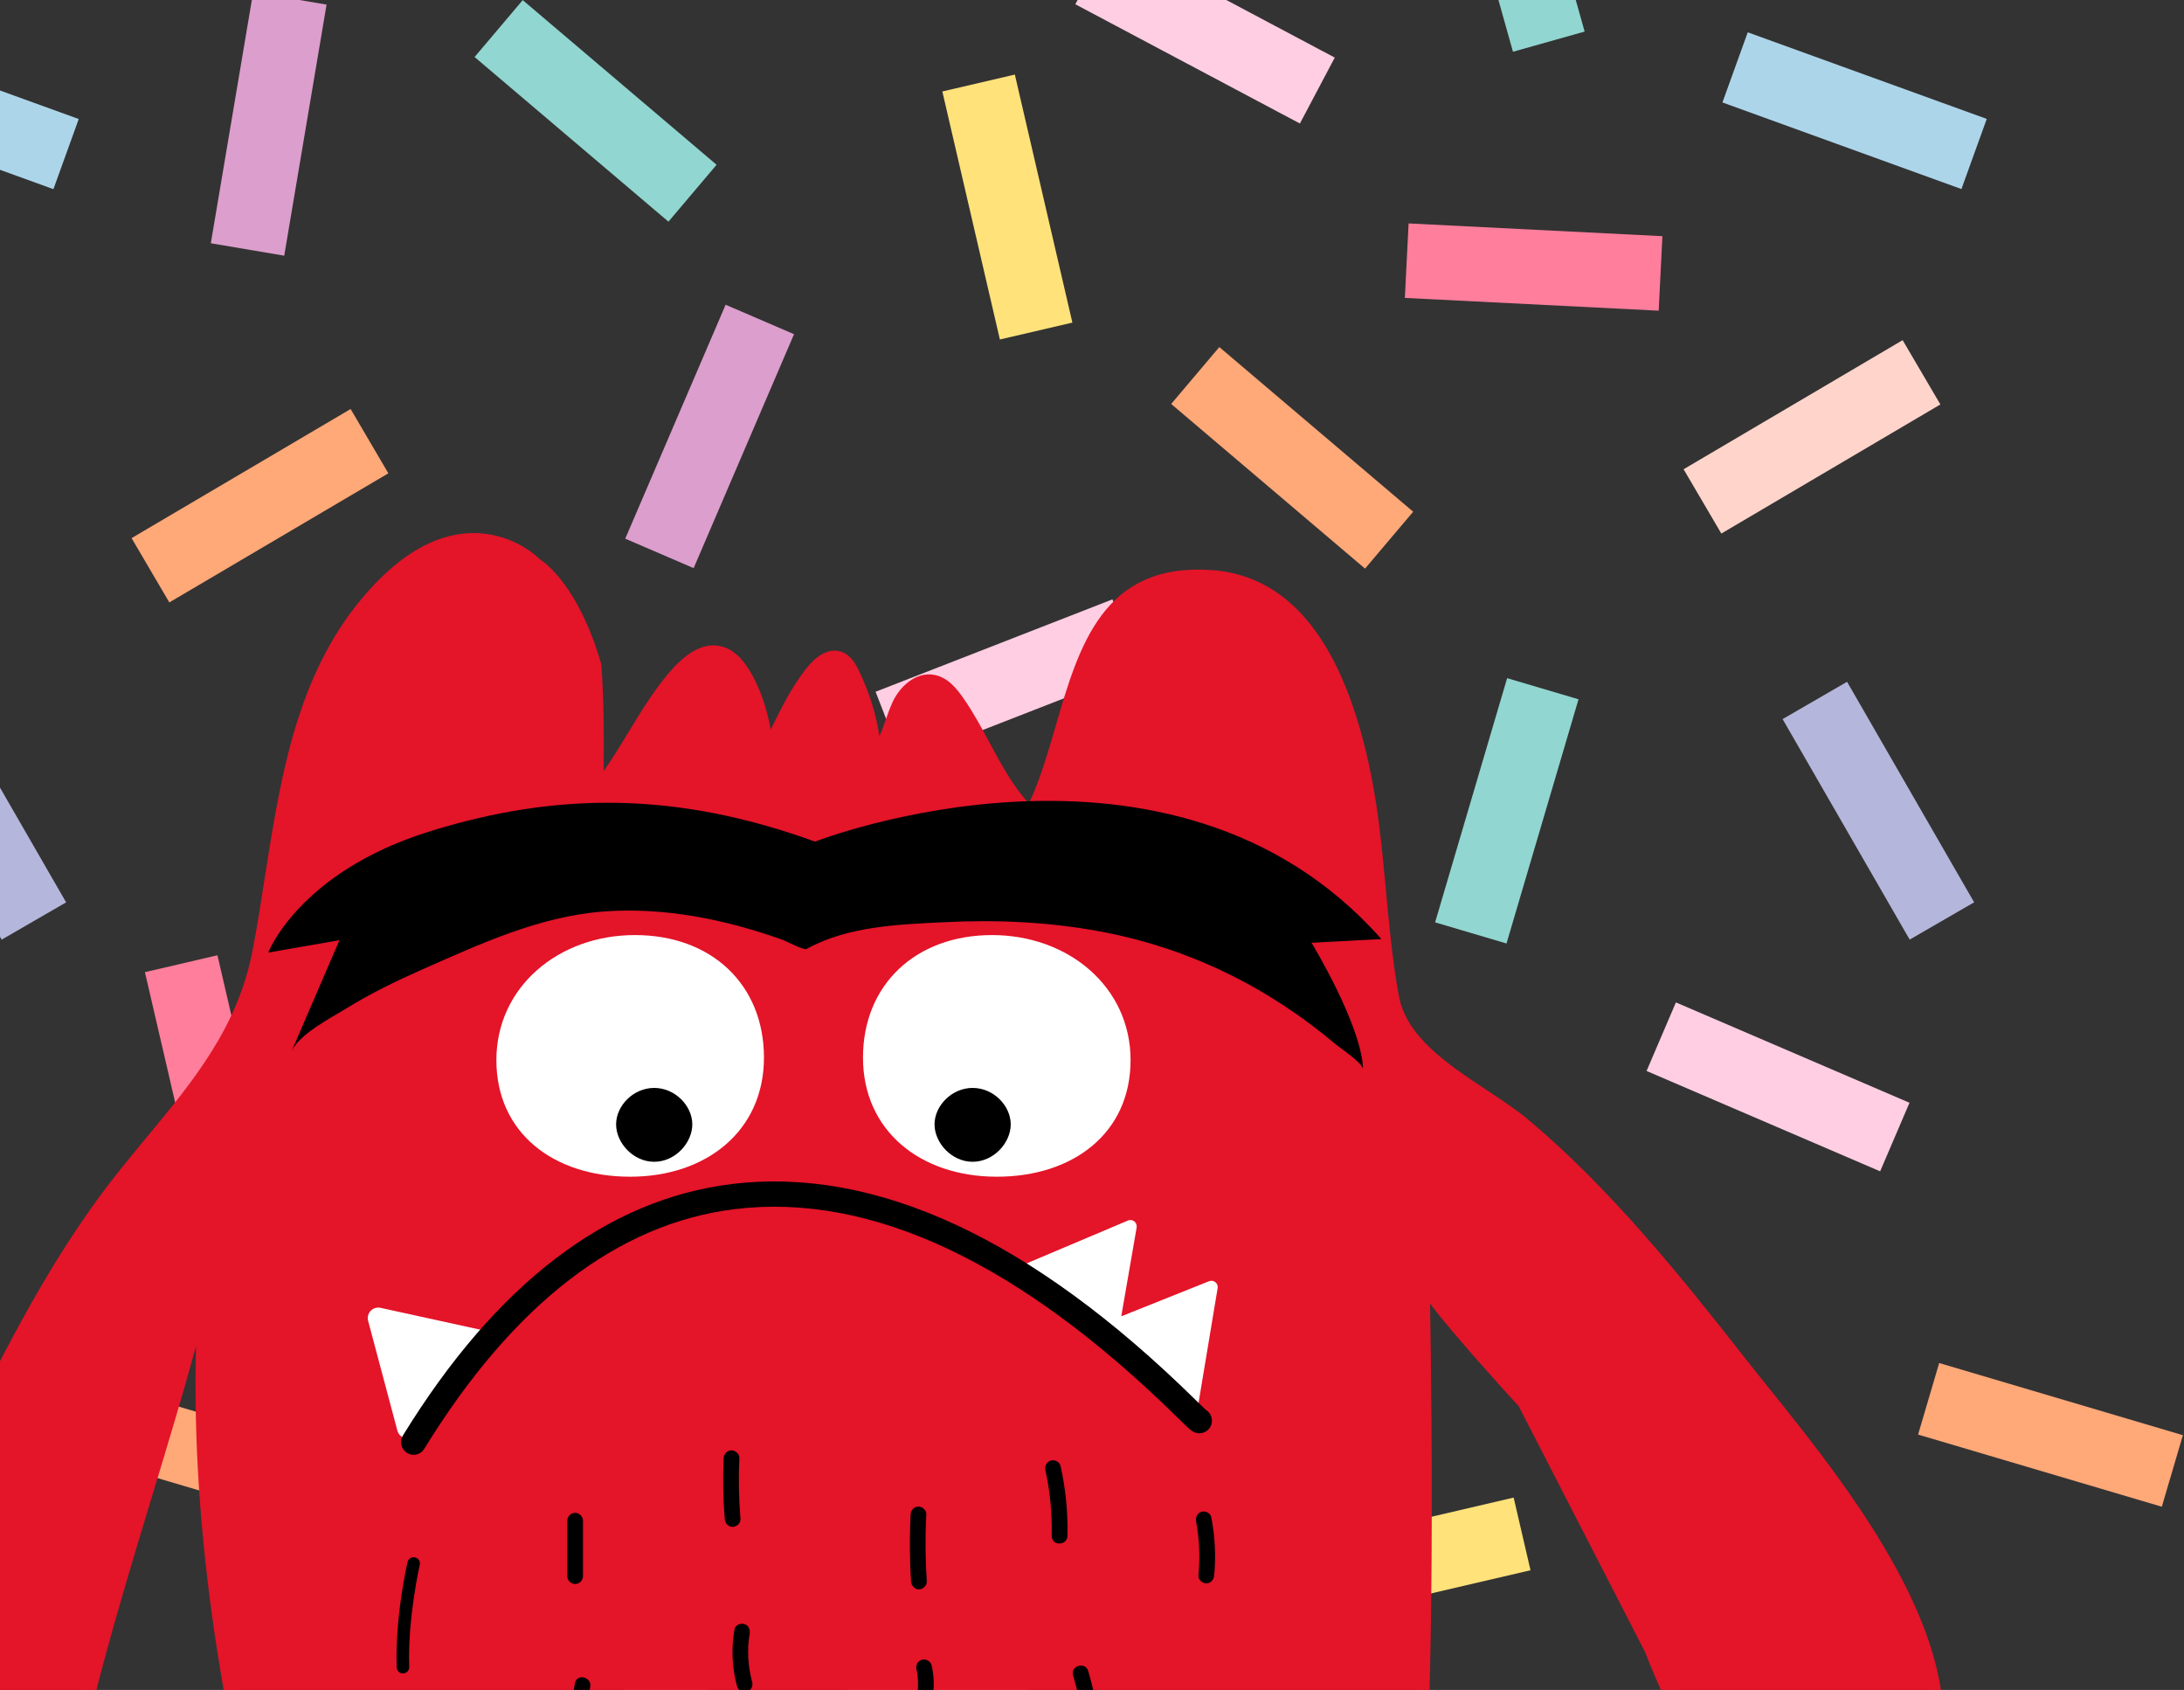 <svg width="318" height="246" viewBox="0 0 318 246" fill="none" xmlns="http://www.w3.org/2000/svg">
<rect x="0" y="0" width="318" height="246" fill="#333333" stroke="none"/>
<path d="M282.353 198.409L279.281 208.822L314.769 219.327L317.841 208.914L282.353 198.409Z" fill="#FFA878"/>
<path d="M76.111 0.018L69.102 8.3L97.329 32.268L104.338 23.985L76.111 0.018Z" fill="#91D6D0"/>
<path d="M51.052 59.539L19.158 78.332L24.654 87.691L56.548 68.898L51.052 59.539Z" fill="#FFA878"/>
<path d="M137.185 170.468L127.011 174.213L139.774 209.005L149.948 205.26L137.185 170.468Z" fill="#ADD5EA"/>
<path d="M36.861 -1.139L30.696 35.41L41.384 37.219L47.549 0.67L36.861 -1.139Z" fill="#DC9ECC"/>
<path d="M177.538 50.52L170.529 58.803L198.756 82.77L205.765 74.488L177.538 50.52Z" fill="#FFA878"/>
<path d="M219.445 98.715L208.958 134.262L219.353 137.34L229.84 101.792L219.445 98.715Z" fill="#91D6D0"/>
<path d="M277.032 49.514L245.138 68.307L250.634 77.666L282.528 58.873L277.032 49.514Z" fill="#FFD4CB"/>
<path d="M161.974 87.25L127.489 100.694L131.421 110.813L165.906 97.369L161.974 87.25Z" fill="#FFCEE3"/>
<path d="M205.097 32.523L204.554 43.367L241.511 45.224L242.054 34.38L205.097 32.523Z" fill="#FF7E9C"/>
<path d="M147.766 10.855L137.208 13.314L145.586 49.417L156.144 46.959L147.766 10.855Z" fill="#FFE27A"/>
<path d="M161.65 -8.975L156.573 0.62L189.271 17.979L194.347 8.384L161.65 -8.975Z" fill="#FFCEE3"/>
<path d="M105.655 44.359L91.038 78.412L100.997 82.701L115.614 48.648L105.655 44.359Z" fill="#DC9ECC"/>
<path d="M156.126 127.778L150.706 137.181L182.752 155.715L188.172 146.312L156.126 127.778Z" fill="#B4B6DB"/>
<path d="M77.48 150.991L69.815 158.669L95.981 184.879L103.646 177.201L77.48 150.991Z" fill="#91D6D0"/>
<path d="M69.434 194.303L56.849 229.162L67.043 232.855L79.628 197.996L69.434 194.303Z" fill="#FFCEE3"/>
<path d="M254.48 4.703L250.793 14.914L285.593 27.52L289.279 17.309L254.48 4.703Z" fill="#ADD5EA"/>
<path d="M244.019 145.916L239.747 155.896L273.758 170.504L278.03 160.524L244.019 145.916Z" fill="#FFCEE3"/>
<path d="M268.941 99.245L259.554 104.674L278.056 136.774L287.443 131.345L268.941 99.245Z" fill="#B4B6DB"/>
<path d="M31.66 139.054L21.102 141.512L29.48 177.616L40.038 175.157L31.66 139.054Z" fill="#FF7E9C"/>
<path d="M102.615 221.305L86.659 254.747L96.439 259.429L112.395 225.987L102.615 221.305Z" fill="#FFAFAF"/>
<path d="M153.146 232.368L119.479 247.754L123.979 257.633L157.646 242.247L153.146 232.368Z" fill="#DC9ECC"/>
<path d="M4.537 198.392L1.465 208.806L36.953 219.31L40.025 208.897L4.537 198.392Z" fill="#FFA878"/>
<path d="M86.134 119.628L84.094 130.292L120.436 137.268L122.476 126.604L86.134 119.628Z" fill="#FFA878"/>
<path d="M57.404 90.345L53.415 127.198L64.192 128.368L68.181 91.516L57.404 90.345Z" fill="#FFD4CB"/>
<path d="M220.395 217.997L184.353 226.393L186.808 236.969L222.85 228.573L220.395 217.997Z" fill="#FFE27A"/>
<path d="M206.205 158.209L184.194 188.007L192.909 194.466L214.919 164.667L206.205 158.209Z" fill="#FFAFAF"/>
<path d="M246.969 197.786L238.046 203.95L259.053 234.464L267.977 228.3L246.969 197.786Z" fill="#FF7E9C"/>
<path d="M-23.335 4.719L-27.021 14.93L7.778 27.536L11.464 17.325L-23.335 4.719Z" fill="#ADD5EA"/>
<path d="M-8.875 99.251L-18.262 104.681L0.24 136.781L9.628 131.352L-8.875 99.251Z" fill="#B4B6DB"/>
<path d="M220.713 -31.09L210.277 -28.151L220.295 7.534L230.73 4.595L220.713 -31.09Z" fill="#91D6D0"/>
<g clip-path="url(#clip0_39_1831)">
<path d="M37.668 138.4C40.99 120.983 41.651 101.653 53.391 87.658C67.357 71.019 78.032 82.112 78.032 82.112C78.032 82.112 83.209 85.063 86.644 96.837C87.079 102.853 87.031 108.902 86.918 114.918C90.853 110.361 93.853 103.404 98.207 98.361C99.916 96.366 102.287 94.291 104.835 94.939C106.48 95.345 107.641 96.804 108.495 98.264C110.398 101.523 111.318 105.383 111.737 109.113C113.688 105.48 115.462 101.037 118.3 97.615C119.268 96.431 120.687 95.215 122.155 95.669C123.187 95.993 123.799 97.031 124.267 98.004C126.025 101.685 127.251 105.723 127.38 109.729C129.573 107.41 129.605 104.669 131.282 101.604C131.911 100.469 132.927 99.529 134.185 99.188C136.797 98.475 138.394 100.437 139.652 102.253C143.248 107.426 145.522 114.221 150.086 118.405C157.036 105.464 155.488 82.306 176.436 83.831C190.902 84.885 196.304 100.729 198.755 112.843C200.9 123.481 200.852 134.427 202.787 145.017C204.4 153.839 215.833 158.444 222.058 163.682C233.717 173.51 243.797 185.932 253.166 197.9C264.632 212.56 290.692 241.345 279.275 261.924C274.034 271.395 261.858 270.665 254.811 263.87C248.296 257.594 243.635 248.351 240.378 239.966L221.945 204.095C221.945 204.095 208.157 189.013 207.302 186.597C207.302 186.597 209.367 279.827 202.819 283.995C196.272 288.147 187.822 290.06 187.822 290.06C187.822 290.06 157.488 291.795 148.876 290.06C148.876 290.06 147.876 319.348 156.907 320.564C165.938 321.78 188.854 311.029 191.095 311.548C193.337 312.067 207.464 311.548 198.852 331.819C198.852 331.819 181.79 350.792 151.553 350.273C151.553 350.273 130.363 356.776 126.992 345.587C123.638 334.413 121.042 299.839 121.816 298.801C121.816 298.801 119.365 299.58 118.333 298.412C118.333 298.412 112.769 345.068 110.189 346.884C110.189 346.884 111.35 356.89 92.74 356.63C74.13 356.371 31.346 346.884 32.12 318.553C32.12 318.553 33.798 306.601 54.343 313.088C54.343 313.088 79.935 326.078 81.484 323.353C81.484 323.353 83.806 324.781 84.193 313.737C84.193 313.737 84.967 292.947 85.741 291.114C85.741 291.114 45.409 299.823 42.312 283.314C33.346 252.664 27.605 219.128 29.863 187.181C23.622 212.463 13.559 238.539 9.092 264.211C5.705 283.72 -10.276 289.217 -18.823 269.4C-26.402 251.837 -13.243 226.928 -5.712 211.522C0.4 199.035 6.641 186.5 14.817 175.229C23.719 162.969 34.701 154.001 37.668 138.4Z" fill="#E41429"/>
<path d="M93.433 357.571C93.192 357.571 92.95 357.571 92.708 357.571C78.355 357.376 52.23 352.09 39.136 338.354C33.669 332.613 30.992 325.948 31.201 318.553L31.218 318.456C31.234 318.31 31.782 314.677 35.556 312.294C39.797 309.602 46.215 309.585 54.633 312.245L54.778 312.294C65.825 317.905 78.791 323.467 80.774 322.818L81.177 322.105L81.758 322.461C82.048 322.153 83.048 320.58 83.29 313.737C83.403 310.704 83.935 297.131 84.596 292.331C78.791 293.45 56.262 297.212 46.183 290.482C43.587 288.747 41.974 286.411 41.442 283.574C32.169 251.902 27.847 222.485 28.541 195.97C26.541 203.268 24.316 210.63 22.138 217.798C17.494 233.123 12.704 248.951 10.011 264.405C8.221 274.719 2.754 281.919 -3.922 282.714C-10.05 283.444 -15.791 278.741 -19.645 269.822C-26.999 252.778 -15.404 229.215 -7.728 213.63C-7.309 212.787 -6.905 211.96 -6.518 211.165C0.061 197.705 6.157 185.672 14.091 174.726C16.446 171.466 18.978 168.418 21.413 165.482C28.218 157.261 34.653 149.493 36.797 138.238C37.459 134.8 38.023 131.2 38.555 127.73C40.813 113.362 43.135 98.491 52.714 87.09C57.842 80.977 63.148 77.782 68.486 77.603C74.243 77.409 78.001 80.798 78.613 81.414C79.452 81.95 84.274 85.436 87.531 96.609L87.564 96.804C87.934 102.058 87.951 107.264 87.886 112.243C89.112 110.524 90.289 108.594 91.498 106.599C93.337 103.567 95.24 100.453 97.513 97.81C100.191 94.712 102.658 93.496 105.061 94.096C106.657 94.501 108.044 95.718 109.286 97.842C110.64 100.161 111.608 102.902 112.221 106.194C113.769 103.08 115.333 99.82 117.591 97.08C119.623 94.631 121.332 94.518 122.413 94.842C123.767 95.263 124.525 96.496 125.074 97.664C126.606 100.858 127.606 104.085 128.041 107.167C128.38 106.453 128.654 105.691 128.928 104.88C129.234 104.021 129.541 103.129 129.976 102.172C131.008 99.95 133.33 97.761 135.991 98.231C138.007 98.588 139.313 100.242 140.378 101.783C141.748 103.761 142.942 105.983 144.103 108.14C145.78 111.27 147.522 114.497 149.812 116.945C151.392 113.653 152.505 109.81 153.682 105.772C157.101 93.999 160.633 81.836 176.485 82.987C188.048 83.831 195.82 93.837 199.626 112.745C200.755 118.356 201.287 124.113 201.803 129.676C202.271 134.719 202.755 139.925 203.674 144.936C204.771 150.936 210.754 154.893 216.511 158.704C218.752 160.18 220.865 161.59 222.623 163.066C234.427 173.007 244.522 185.494 253.86 197.413C254.94 198.792 256.15 200.3 257.456 201.922C269.889 217.393 290.693 243.275 280.049 262.459C277.791 266.53 274.066 269.157 269.567 269.838C264.229 270.649 258.327 268.654 254.15 264.632C248.586 259.281 243.668 251.14 239.507 240.437L221.139 204.711C219.172 202.57 211.753 194.397 208.222 189.775C208.351 196.927 208.609 215.317 208.383 233.82C207.77 281.968 204.497 284.06 203.255 284.838C196.643 289.039 188.322 290.952 187.967 291.017L187.822 291.033C186.628 291.098 159.455 292.622 149.715 291.195C149.554 299.758 150.521 318.829 156.972 319.705C162.6 320.467 174.372 316.202 182.161 313.38C188.241 311.175 190.273 310.493 191.257 310.721C191.418 310.753 191.741 310.802 192.111 310.85C194.337 311.126 198.949 311.694 201.223 315.667C203.303 319.315 202.787 324.894 199.642 332.256L199.578 332.402L199.481 332.516C199.304 332.711 181.855 351.749 151.618 351.279C150.07 351.733 137.685 355.22 130.557 351.376C128.299 350.16 126.783 348.327 126.057 345.943C123.38 337.057 120.381 307.574 120.752 300.034C120.236 300.082 119.607 300.098 119.026 299.953C118.607 303.358 117.446 312.748 116.075 322.202C113.205 342.116 111.818 346.252 111.06 347.338C111.06 348.311 110.818 350.63 108.834 352.852C106.012 355.965 100.819 357.571 93.433 357.571ZM33.024 318.667C32.846 325.543 35.346 331.738 40.458 337.089C53.085 350.322 79.226 355.56 92.74 355.738C99.82 355.836 104.916 354.392 107.48 351.587C109.479 349.381 109.27 347.111 109.27 347.014L109.221 346.479L109.625 346.187C111.221 344.257 114.833 320.126 117.43 298.331L117.672 296.304L119.026 297.828C119.51 298.363 120.961 298.136 121.558 297.958L124.283 297.098L122.671 299.271C122.268 301.931 124.541 334.202 127.896 345.36C128.476 347.289 129.654 348.717 131.492 349.706C138.265 353.355 151.166 349.463 151.295 349.43L151.44 349.381H151.586C151.989 349.381 152.376 349.398 152.779 349.398C180.339 349.398 196.675 332.84 198.094 331.348C200.933 324.618 201.465 319.64 199.707 316.542C197.901 313.38 194.03 312.894 191.95 312.634C191.515 312.585 191.176 312.537 190.918 312.472C190.192 312.423 186.483 313.769 182.855 315.083C174.421 318.132 162.874 322.332 156.811 321.505C147.231 320.224 147.877 293.141 147.989 290.06L148.022 288.974L149.086 289.185C157.278 290.839 186.016 289.266 187.725 289.168C188.547 288.974 196.337 287.06 202.352 283.233C203.448 282.536 206.077 276.308 206.625 233.755C206.916 210.209 206.416 186.889 206.416 186.645L206.287 180.953L208.19 186.305C208.77 187.943 217.365 197.722 222.655 203.495L222.736 203.592L222.784 203.706L241.265 239.658C245.329 250.134 250.102 258.064 255.472 263.238C259.246 266.87 264.568 268.67 269.341 267.957C272.115 267.535 275.969 266.076 278.501 261.502C288.532 243.404 268.212 218.122 256.085 203.024C254.779 201.403 253.569 199.878 252.473 198.5C243.2 186.645 233.169 174.256 221.494 164.428C219.817 163.018 217.752 161.639 215.559 160.196C209.754 156.352 203.158 151.99 201.916 145.228C200.981 140.136 200.497 134.881 200.029 129.805C199.513 124.292 198.997 118.583 197.885 113.07C194.272 95.085 187.048 85.566 176.404 84.787C162.036 83.75 158.859 94.68 155.504 106.259C154.23 110.653 152.908 115.194 150.924 118.891L150.36 119.929L149.489 119.135C146.522 116.41 144.49 112.632 142.539 108.999C141.41 106.891 140.233 104.718 138.926 102.837C138.072 101.604 137.056 100.275 135.717 100.048C134.088 99.756 132.443 101.28 131.686 102.95C131.282 103.81 130.992 104.653 130.702 105.48C130.089 107.232 129.525 108.902 128.057 110.426L126.557 111.999L126.493 109.81C126.38 106.259 125.332 102.334 123.477 98.458C123.09 97.664 122.606 96.804 121.929 96.593C120.881 96.269 119.671 97.485 119.058 98.247C117.043 100.68 115.575 103.664 114.156 106.534C113.624 107.605 113.124 108.61 112.608 109.583L111.221 112.161L110.882 109.242C110.382 104.913 109.366 101.491 107.754 98.75C106.77 97.08 105.754 96.123 104.658 95.847C102.997 95.426 101.126 96.464 98.949 98.977C96.772 101.507 94.917 104.572 93.111 107.523C91.321 110.475 89.628 113.248 87.66 115.535L86.015 117.448L86.064 114.918C86.16 109.21 86.225 103.129 85.79 97.015C82.516 85.906 77.678 82.939 77.63 82.922L77.517 82.858L77.372 82.76C77.339 82.728 73.856 79.225 68.502 79.42C63.712 79.598 58.858 82.566 54.085 88.258C44.844 99.269 42.554 113.88 40.345 128.005C39.797 131.492 39.232 135.108 38.571 138.579C36.346 150.303 29.766 158.25 22.8 166.666C20.381 169.585 17.881 172.602 15.559 175.829C7.721 186.645 1.658 198.613 -4.873 211.992C-5.26 212.787 -5.664 213.614 -6.083 214.457C-13.614 229.717 -24.983 252.81 -17.968 269.076C-14.453 277.2 -9.421 281.514 -4.148 280.882C1.706 280.184 6.56 273.584 8.205 264.097C10.914 248.529 15.72 232.636 20.381 217.263C23.396 207.289 26.525 196.992 28.992 187.002L30.798 187.294C28.782 215.836 32.959 248.075 43.216 283.103L43.232 283.201C43.683 285.584 44.974 287.482 47.199 288.958C57.923 296.125 85.29 290.32 85.564 290.271L87.289 289.898L86.596 291.536C86.128 292.687 85.483 303.877 85.112 313.818C84.822 322.007 83.5 323.645 82.532 324.18C82.29 324.31 82.048 324.375 81.823 324.375C80.726 325.105 77.71 324.862 66.97 320.126C60.794 317.402 54.714 314.337 54.004 313.98C46.296 311.548 40.264 311.499 36.572 313.818C33.669 315.618 33.088 318.261 33.024 318.667Z" fill="#E41429"/>
<path d="M111.237 153.952C111.237 164.574 102.9 171.288 91.756 171.288C80.613 171.288 72.275 164.931 72.275 154.309C72.275 143.687 81.306 136.114 92.433 136.114C103.593 136.098 111.237 143.33 111.237 153.952Z" fill="white"/>
<path d="M100.803 163.666C100.803 166.358 98.32 169.115 95.255 169.115C92.192 169.115 89.708 166.358 89.708 163.666C89.708 160.974 92.192 158.363 95.255 158.363C98.32 158.363 100.803 160.99 100.803 163.666Z" fill="black"/>
<path d="M125.654 153.952C125.654 164.574 133.992 171.288 145.135 171.288C156.278 171.288 164.616 164.931 164.616 154.309C164.616 143.687 155.585 136.114 144.458 136.114C133.331 136.114 125.654 143.33 125.654 153.952Z" fill="white"/>
<path d="M136.072 163.666C136.072 166.358 138.555 169.115 141.619 169.115C144.683 169.115 147.167 166.358 147.167 163.666C147.167 160.974 144.683 158.363 141.619 158.363C138.555 158.363 136.072 160.99 136.072 163.666Z" fill="black"/>
<path d="M59.326 207.841L55.053 191.884L69.792 195.111L59.326 207.841Z" fill="white"/>
<path d="M59.326 209.381C59.213 209.381 59.117 209.365 59.004 209.349C58.439 209.219 58.004 208.798 57.859 208.246L53.601 192.273C53.456 191.754 53.601 191.202 53.972 190.813C54.343 190.424 54.875 190.262 55.407 190.375L70.147 193.602C70.663 193.716 71.082 194.089 71.26 194.608C71.437 195.111 71.341 195.678 71.002 196.084L60.536 208.814C60.197 209.187 59.778 209.381 59.326 209.381ZM57.181 193.911L60.036 204.581L67.035 196.067L57.181 193.911Z" fill="white"/>
<path d="M148.748 185.202L164.6 178.505L162.068 193.051L176.372 187.343L173.389 205.262L148.748 185.202Z" fill="white"/>
<path d="M173.389 206.187C173.179 206.187 172.986 206.122 172.808 205.976L148.183 185.916C147.925 185.705 147.812 185.397 147.861 185.072C147.909 184.748 148.119 184.472 148.409 184.359L164.245 177.661C164.551 177.532 164.906 177.58 165.164 177.791C165.422 178.002 165.551 178.342 165.503 178.667L163.261 191.608L176.05 186.499C176.356 186.37 176.711 186.435 176.969 186.645C177.227 186.856 177.356 187.181 177.291 187.521L174.308 205.441C174.26 205.765 174.034 206.041 173.727 206.154C173.598 206.154 173.502 206.187 173.389 206.187ZM150.521 185.445L172.744 203.543L175.211 188.786L162.423 193.894C162.116 194.024 161.762 193.959 161.504 193.748C161.246 193.538 161.117 193.197 161.181 192.873L163.423 179.98L150.521 185.445Z" fill="white"/>
<path d="M60.229 211.765C59.907 211.765 59.568 211.684 59.261 211.49C58.407 210.955 58.133 209.819 58.665 208.96C72.227 186.905 88.337 174.596 106.528 172.358C127.525 169.78 150.231 180.337 174.001 203.706C174.646 204.338 175.324 205.003 175.566 205.214C176.291 205.652 176.646 206.544 176.372 207.387C176.049 208.344 175.017 208.863 174.05 208.538C173.485 208.344 173.179 208.035 171.437 206.333C148.505 183.791 126.815 173.575 106.98 176.007C89.934 178.099 74.727 189.84 61.777 210.89C61.438 211.457 60.842 211.765 60.229 211.765Z" fill="black"/>
<path d="M60.229 227.609C60.229 227.609 58.423 235.409 58.681 242.691Z" fill="white"/>
<path d="M58.681 243.599C58.197 243.599 57.778 243.21 57.762 242.707C57.504 235.393 59.261 227.706 59.342 227.382C59.455 226.879 59.955 226.588 60.439 226.701C60.939 226.815 61.245 227.317 61.116 227.804C61.1 227.885 59.342 235.572 59.584 242.642C59.6 243.145 59.213 243.583 58.697 243.599C58.697 243.599 58.681 243.599 58.681 243.599Z" fill="black"/>
<path d="M82.597 221.366C82.597 224.058 82.597 226.734 82.597 229.426C82.597 230.042 83.129 230.577 83.742 230.577C84.355 230.577 84.887 230.058 84.887 229.426C84.887 226.734 84.887 224.058 84.887 221.366C84.887 220.75 84.355 220.214 83.742 220.214C83.129 220.214 82.597 220.733 82.597 221.366Z" fill="black"/>
<path d="M83.725 244.977C82.355 251.529 83.403 258.437 86.709 264.259C87.434 265.54 89.418 264.389 88.692 263.092C85.709 257.821 84.693 251.529 85.935 245.577C86.241 244.15 84.032 243.534 83.725 244.977Z" fill="black"/>
<path d="M105.367 212.268C105.238 215.22 105.286 218.171 105.528 221.106C105.577 221.723 106.012 222.258 106.673 222.258C107.254 222.258 107.867 221.723 107.818 221.106C107.576 218.171 107.512 215.22 107.657 212.268C107.689 211.652 107.109 211.117 106.512 211.117C105.883 211.117 105.399 211.652 105.367 212.268Z" fill="black"/>
<path d="M106.947 237.177C106.464 239.934 106.576 242.756 107.318 245.464C107.48 246.064 108.125 246.437 108.721 246.275C109.318 246.113 109.689 245.464 109.528 244.864C108.899 242.577 108.754 240.112 109.157 237.81C109.253 237.226 108.995 236.545 108.35 236.399C107.802 236.253 107.06 236.545 106.947 237.177Z" fill="black"/>
<path d="M132.588 220.458C132.427 223.701 132.443 226.961 132.653 230.204C132.701 230.82 133.153 231.355 133.798 231.355C134.379 231.355 134.975 230.82 134.943 230.204C134.733 226.961 134.701 223.701 134.878 220.458C134.911 219.841 134.33 219.306 133.733 219.306C133.088 219.306 132.621 219.825 132.588 220.458Z" fill="black"/>
<path d="M133.444 242.983C133.476 243.145 133.508 243.323 133.54 243.485C133.556 243.583 133.573 243.664 133.589 243.761C133.621 243.988 133.556 243.518 133.589 243.761C133.621 244.086 133.653 244.41 133.669 244.75C133.685 245.075 133.669 245.415 133.653 245.74C133.637 245.902 133.637 246.048 133.621 246.21C133.621 246.291 133.605 246.372 133.589 246.453C133.573 246.583 133.573 246.55 133.605 246.388C133.605 246.437 133.589 246.486 133.589 246.55C133.54 246.875 133.54 247.151 133.702 247.442C133.847 247.686 134.105 247.913 134.379 247.978C134.669 248.042 135.008 248.026 135.266 247.864C135.492 247.718 135.75 247.459 135.798 247.183C136.04 245.577 136.008 243.988 135.653 242.415C135.524 241.831 134.814 241.426 134.25 241.604C133.637 241.767 133.298 242.35 133.444 242.983Z" fill="black"/>
<path d="M152.215 214.02C152.908 217.166 153.198 220.36 153.134 223.571C153.102 225.047 155.392 225.047 155.424 223.571C155.504 220.149 155.166 216.744 154.424 213.403C154.295 212.803 153.585 212.446 153.021 212.592C152.392 212.787 152.086 213.419 152.215 214.02Z" fill="black"/>
<path d="M156.246 243.875C157.907 249.632 158.746 255.583 158.746 261.567C158.746 263.043 161.036 263.043 161.036 261.567C161.036 255.372 160.165 249.194 158.456 243.258C158.052 241.831 155.843 242.448 156.246 243.875Z" fill="black"/>
<path d="M174.162 221.479C174.646 224.074 174.743 226.717 174.501 229.328C174.437 229.944 175.066 230.48 175.646 230.48C176.307 230.48 176.727 229.944 176.791 229.328C177.065 226.49 176.904 223.652 176.372 220.863C176.259 220.247 175.533 219.906 174.969 220.052C174.324 220.231 174.05 220.863 174.162 221.479Z" fill="black"/>
<path d="M49.425 136.86L39.055 138.66C39.055 138.66 43.522 126.984 62.439 121.064C81.355 115.145 98.852 115.324 118.672 122.508C118.672 122.508 170.615 102.221 201.142 136.698L190.967 137.233C190.967 137.233 198.288 149.266 198.465 155.639C198.433 154.747 194.982 152.444 194.385 151.941C184.451 143.557 172.857 137.914 160.052 135.562C152.666 134.2 145.135 133.86 137.652 134.233C130.879 134.557 123.493 134.8 117.43 138.141C117.043 138.352 114.414 136.973 114.011 136.827C105.738 133.86 96.675 131.995 87.757 132.692C78.452 133.422 69.776 137.46 61.326 141.19C57.633 142.827 53.972 144.611 50.521 146.736C48.312 148.098 43.538 150.53 42.442 153.06C42.458 153.028 49.425 136.86 49.425 136.86Z" fill="black"/>
</g>
<defs>
<clipPath id="clip0_39_1831">
<rect width="305" height="280" fill="white" transform="translate(-22 77.571)"/>
</clipPath>
</defs>
</svg>
